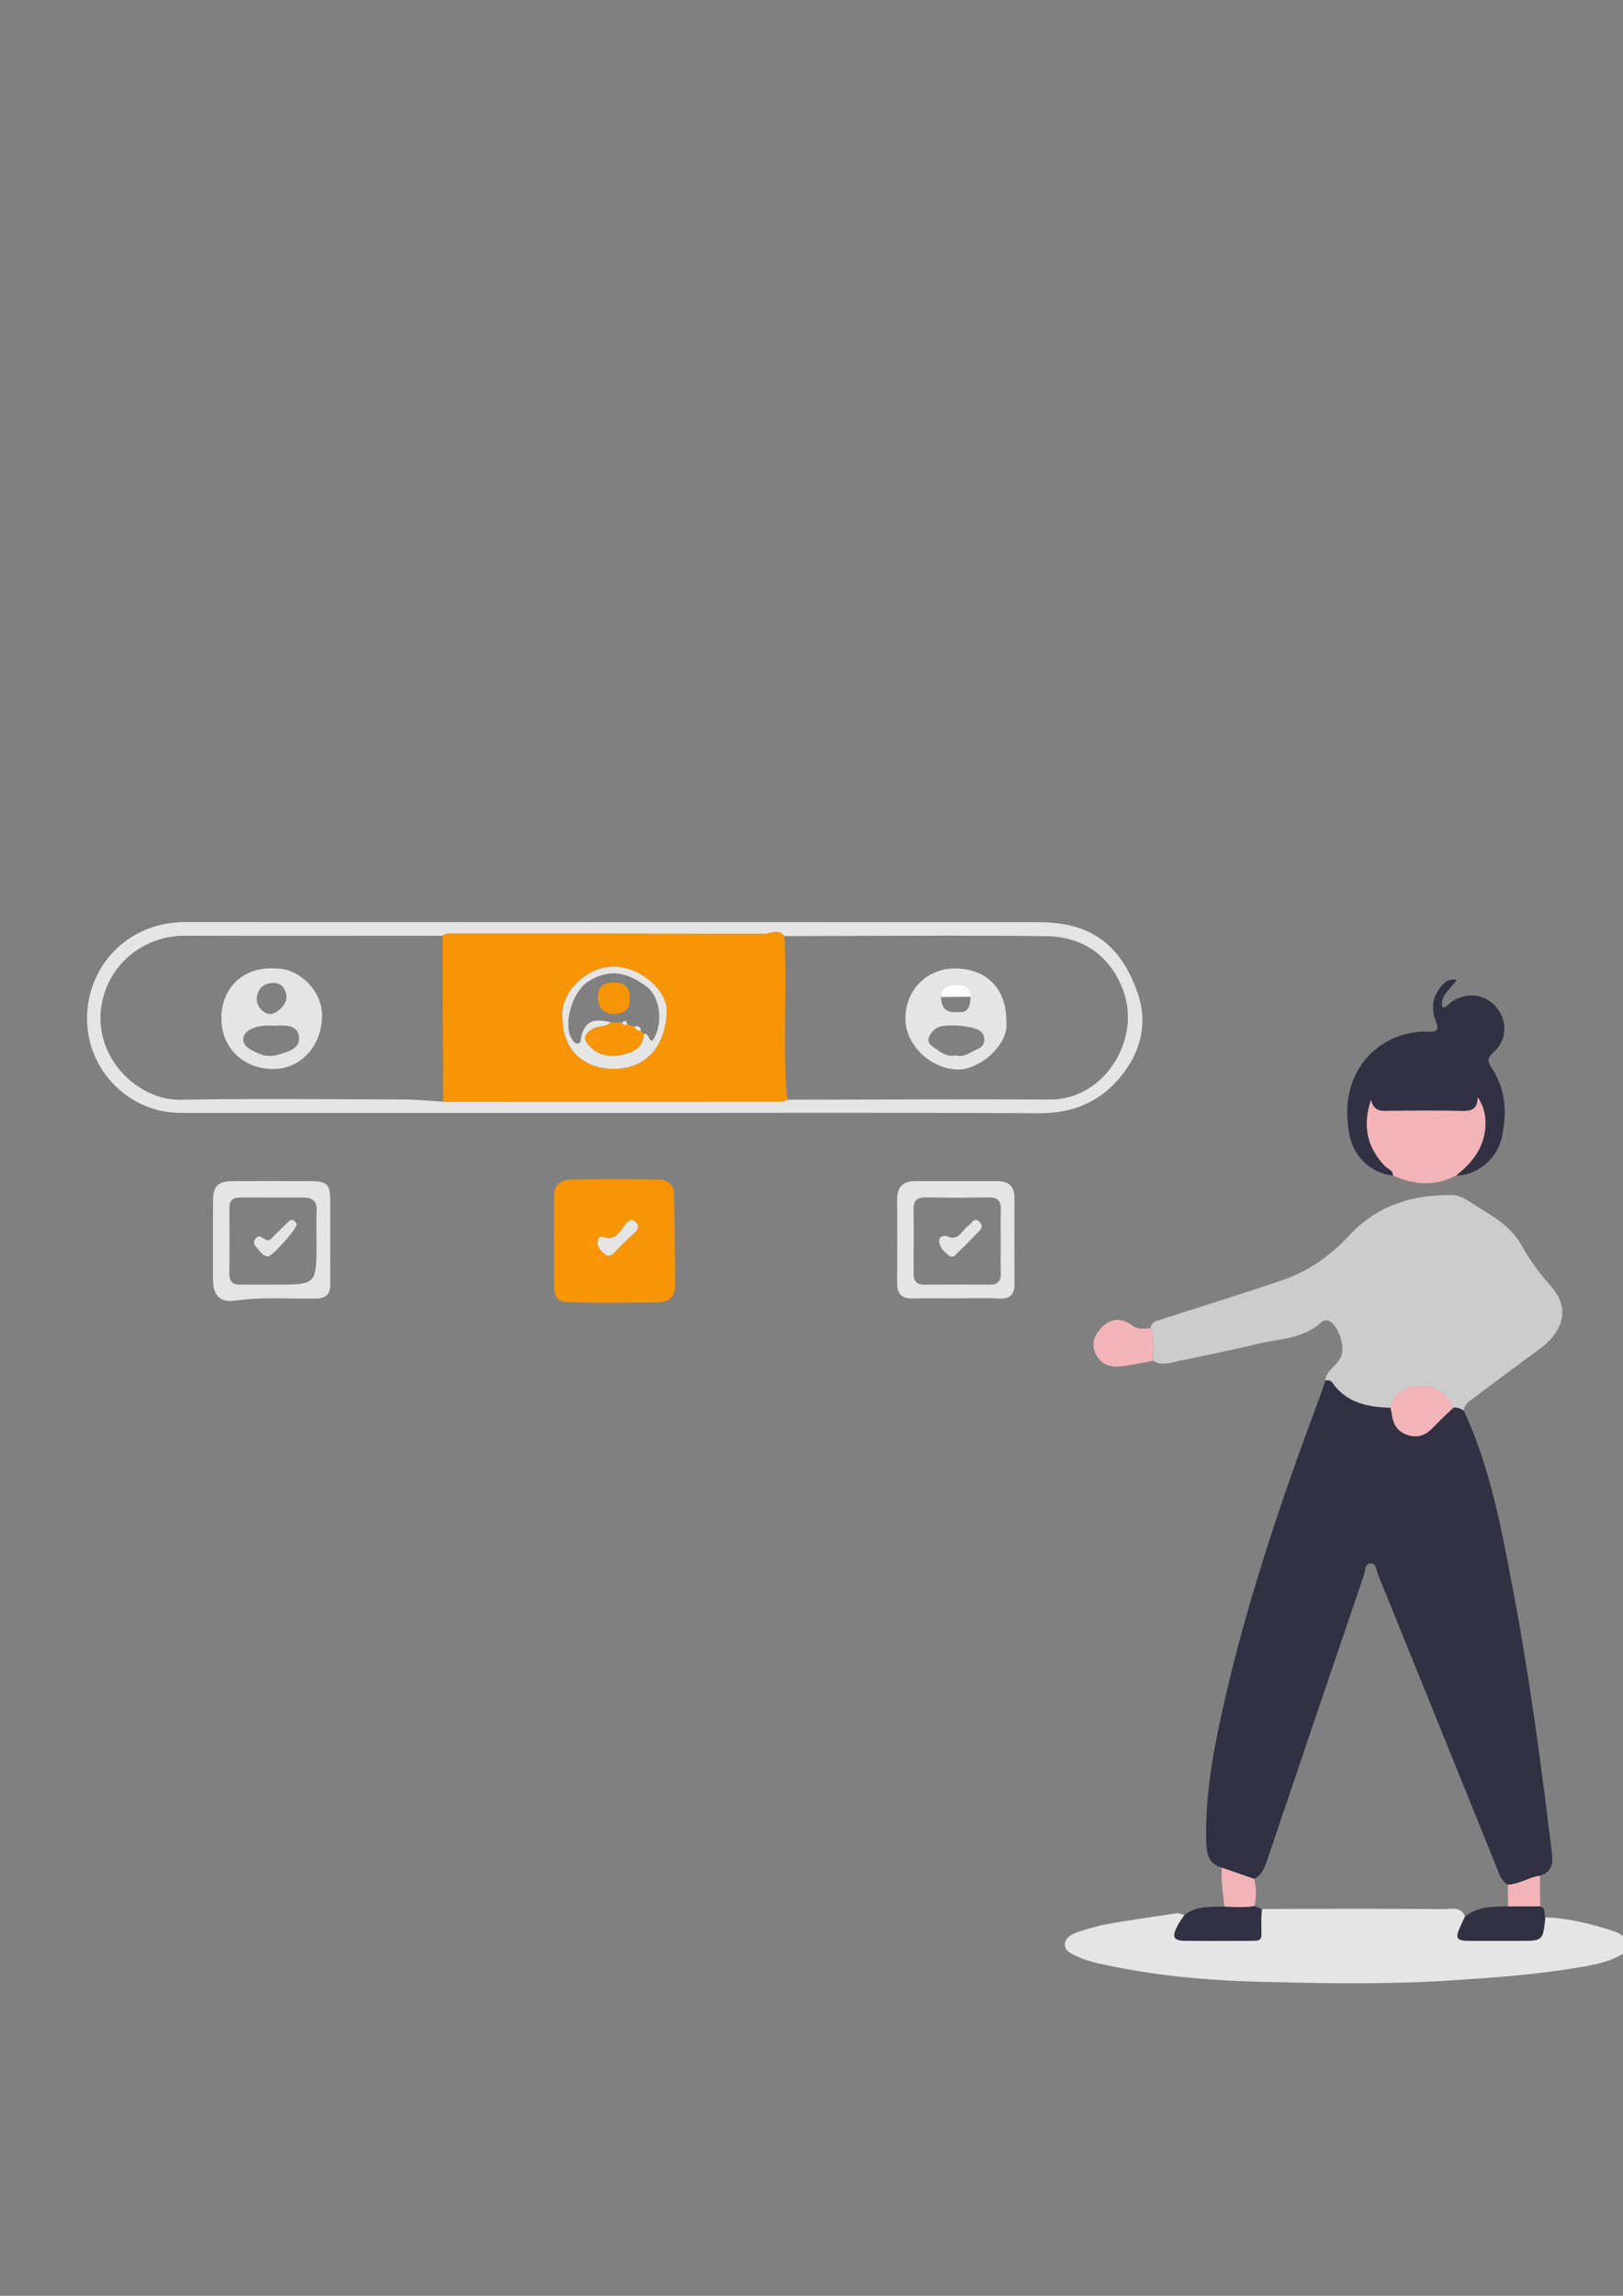 <?xml version="1.0" encoding="utf-8"?>
<!-- Generator: Adobe Illustrator 25.3.0, SVG Export Plug-In . SVG Version: 6.00 Build 0)  -->
<svg version="1.1" id="Camada_1" xmlns="http://www.w3.org/2000/svg" xmlns:xlink="http://www.w3.org/1999/xlink" x="0px" y="0px"
	 viewBox="0 0 595.28 841.89" style="enable-background:new 0 0 595.28 841.89;" xml:space="preserve">
<rect x="0" y="0" width="595.28" height="841.89" fill="#808080" stroke="none"/>
<style type="text/css">
	.st0{fill:#313143;}
	.st1{fill:#CDCCCD;}
	.st2{fill:#E5E5E5;}
	.st3{fill:#F79506;}
	.st4{fill:#F3B4B8;}
	.st5{fill:#FEFEFE;}
</style>
<g>
	<path class="st0" d="M448.16,684.89c-4.41-1.26-5.57-4.43-5.72-8.69c-0.52-15.79,2.02-31.23,5.36-46.54
		c8.78-40.28,21.94-79.22,36.4-117.76c0.7-1.87,1.28-3.78,1.92-5.67c1.02-0.17,1.91-0.13,2.6,0.85c5.21,7.39,12.97,8.9,21.26,9.16
		c0.18,0.8,0.44,1.58,0.54,2.39c0.43,3.77,2.17,6.46,5.94,7.65c3.79,1.2,6.66-0.19,9.24-2.9c2.37-2.49,4.92-4.82,7.39-7.22
		c1.41-0.12,2.68,0.26,3.79,1.13c9.7,20.72,13.73,43.03,17.97,65.23c6.15,32.19,10.43,64.68,14.37,97.22c0.5,4.16-0.33,6.81-4.4,8.1
		c-4.07,0.57-7.59,3.14-11.78,3.29c-2.38-1.36-3.07-3.82-4.01-6.12c-14.54-35.9-29.07-71.81-43.64-107.7
		c-0.59-1.46-0.62-3.87-2.42-3.98c-2.47-0.16-2.15,2.59-2.67,4.13c-11.87,34.77-23.66,69.57-35.43,104.37
		c-0.97,2.87-1.91,5.68-4.85,7.18C456.06,687.64,452.11,686.26,448.16,684.89z"/>
	<path class="st1" d="M536.88,517.29c-1.12-0.87-2.38-1.25-3.79-1.13c-2.38-5.48-6.86-8.24-12.53-7.88
		c-4.84,0.31-9.44,2.16-10.58,7.96c-8.29-0.26-16.05-1.77-21.26-9.16c-0.69-0.98-1.58-1.03-2.6-0.85c0.32-4.38,5.47-5.68,6.14-10.16
		c0.55-3.69-1.54-10.3-4.99-11.73c-1.07-0.44-2.07,0.02-2.77,0.66c-6.72,6.16-15.62,5.91-23.69,7.91
		c-10.12,2.5-20.39,4.39-30.57,6.66c-2.52,0.56-4.89,0.94-7.19-0.56c-0.07-4,0.44-8.06-1.05-11.94c0.17-2.04,1.57-2.5,3.32-3.06
		c15.02-4.76,30.05-9.52,44.98-14.55c9.72-3.27,17.78-9.09,24.81-16.64c10.13-10.89,23.22-14.87,37.76-14.56
		c1.87,0.04,3.92,0.99,5.54,2.04c7.36,4.8,15.44,8.46,20.02,16.98c2.84,5.29,6.74,10.17,10.8,14.85c6.56,7.56,4.41,16.08-4.88,22.82
		c-8.45,6.12-16.75,12.45-25.13,18.67C537.94,514.55,537.05,515.68,536.88,517.29z"/>
	<path class="st2" d="M225.05,408.13c-52.96,0-105.93,0.05-158.89-0.02c-21.07-0.03-37.94-19.6-33.54-41.64
		c3.28-16.42,17.24-28.33,35.2-28.33c104.43,0.05,208.86-0.01,313.29,0.05c19.06,0.01,29.98,8.25,36.18,26.05
		c3.63,10.42,1.42,20.86-5.7,29.88c-7.85,9.94-17.89,14.19-30.64,14.12C328.98,407.95,277.02,408.12,225.05,408.13z M288.72,403.28
		c32.16-0.04,64.31-0.25,96.47-0.07c19.69,0.11,33.51-21.86,26.77-40.03c-4.74-12.78-14.81-19.71-28.25-19.88
		c-31.98-0.4-63.98-0.06-95.97-0.02c-2.29-2.86-5.25-0.8-7.78-0.81c-37.78-0.16-75.55-0.12-113.33-0.13c-1.49,0-3.01-0.18-4.32,0.8
		c-31.44,0-62.88,0.08-94.32-0.02c-14.68-0.04-27.57,9.67-30.56,24.46c-3.96,19.58,12.84,35.97,28.63,35.7
		c27.27-0.47,54.56-0.17,81.84-0.09c4.88,0.01,9.76,0.52,14.65,0.8c40.6,0.03,81.21,0.05,121.81,0.08
		C285.86,404.07,287.36,404.08,288.72,403.28z"/>
	<path class="st2" d="M566.77,703.08c8.83,0.42,17.33,2.49,25.67,5.28c1.22,0.41,2.37,1.21,3.38,2.04c2.64,2.2,2.93,3.99-0.52,6.05
		c-5.72,3.41-12.17,4.37-18.42,5.38c-14.52,2.35-29.2,3.38-43.9,4.36c-23.77,1.59-47.55,1.14-71.27,0.54
		c-19.94-0.5-39.93-2.41-59.51-6.89c-2.42-0.55-4.79-1.41-7.07-2.37c-2.14-0.9-4.79-2.14-4.56-4.65c0.21-2.33,2.72-3.69,4.98-4.41
		c3.47-1.1,6.98-2.19,10.55-2.82c8.45-1.49,16.95-2.73,25.44-3.97c0.92-0.13,1.94,0.41,2.91,0.63c-0.82,1.23-1.75,2.4-2.44,3.7
		c-2.39,4.54-1.7,5.75,3.29,5.77c6.77,0.03,13.54,0.04,20.31,0.01c8.55-0.04,6.85,0.48,6.98-7.21c0.03-1.48,0.13-2.96,0.2-4.44
		c4.31-0.03,8.62-0.08,12.94-0.08c17.91,0,35.83-0.07,53.74,0.11c2.72,0.03,6.35-1.25,7.85,2.76c-0.55,1.16-1.11,2.31-1.64,3.49
		c-2.03,4.57-1.53,5.35,3.49,5.36c5.95,0.02,11.91,0,17.86,0C565.93,711.73,565.93,711.73,566.77,703.08z"/>
	<path class="st0" d="M510.95,431.06c-7.34-0.53-14.18-6.32-15.88-14.33c-5.24-24.68,12.13-39.26,28.91-38.38
		c3.3,0.17,3.77-0.94,2.68-3.71c-1.77-4.51-1.41-8.84,1.72-12.68c1.35-1.65,2.87-3.26,5.89-2.6c-2.12,3.3-6.06,5.52-5.32,9.99
		c1.79,0.27,2.36-1.26,3.4-1.95c5.66-3.78,12.44-2.96,16.6,2.1c4.01,4.89,3.84,11.84-1.03,16.22c-2.43,2.19-2.42,3.5-0.75,6
		c5.22,7.85,5.59,16.62,3.64,25.47c-1.78,8.04-9.22,13.9-16.7,13.88c5.13-4.13,9.32-8.88,10.44-15.69c0.76-4.6,0.17-8.88-2.57-13.02
		c0.01,4.39-2.21,5.15-5.81,5.06c-8.98-0.22-17.97-0.11-26.96-0.04c-2.64,0.02-5.24,0.29-6.38-4.02c-3.21,9.96-1.2,17.49,5,24.12
		C508.9,428.62,510.93,428.98,510.95,431.06z"/>
	<path class="st3" d="M203.21,455.25c0-5.33,0.12-10.66-0.04-15.98c-0.13-4.46,2.26-6.63,6.27-6.7c10.65-0.19,21.31-0.1,31.96-0.04
		c3.49,0.02,5.78,1.72,5.84,5.4c0.19,11.47,0.42,22.95,0.32,34.42c-0.03,3.56-2.86,5.2-6.16,5.24c-10.32,0.13-20.65,0.26-30.96,0.01
		c-6.56-0.16-7.14-1.07-7.22-7.86C203.17,464.91,203.21,460.08,203.21,455.25z M221.67,453.72c-1.06-0.35-2.05-0.43-2.39,0.89
		c-0.53,2.03,0.53,3.43,1.89,4.78c1.26,1.25,2.44,1.6,3.81,0.24c2.44-2.42,4.8-4.95,7.4-7.19c1.73-1.49,2.32-3.03,0.54-4.49
		c-1.78-1.46-2.82,0.11-3.91,1.52C227.18,451.85,225.64,454.99,221.67,453.72z"/>
	<path class="st4" d="M510.95,431.06c-0.02-2.08-2.05-2.44-3.13-3.6c-6.2-6.64-8.21-14.16-5-24.12c1.13,4.32,3.74,4.05,6.38,4.02
		c8.99-0.07,17.98-0.18,26.96,0.04c3.61,0.09,5.83-0.67,5.81-5.06c2.75,4.14,3.33,8.43,2.57,13.02
		c-1.12,6.81-5.31,11.56-10.44,15.69C526.39,435.16,518.67,434.55,510.95,431.06z"/>
	<path class="st2" d="M121.12,454.83c0,5.33-0.04,10.66,0.01,15.98c0.03,3.63-1.3,5.34-5.31,5.4c-9.78,0.14-19.57-0.71-29.37,0.74
		c-5.79,0.85-8.31-1.94-8.32-7.65c-0.02-9.66-0.03-19.31,0.01-28.97c0.02-5.36,1.82-7.16,7.19-7.19c9.66-0.04,19.32-0.06,28.97,0.01
		c5.58,0.04,6.77,1.27,6.81,6.7C121.15,444.84,121.13,449.83,121.12,454.83z M116.1,455.6c0-3.83-0.16-7.66,0.05-11.48
		c0.18-3.44-1.35-4.95-4.62-4.96c-7.82-0.02-15.64,0.02-23.47-0.03c-2.72-0.02-3.94,1.16-3.93,3.9c0.05,7.99,0.07,15.98-0.02,23.96
		c-0.03,3.01,1.3,4.19,4.22,4.13c4.16-0.09,8.32-0.02,12.48-0.02C116.1,471.09,116.1,471.09,116.1,455.6z"/>
	<path class="st2" d="M350.47,476.12c-5.33,0-10.66-0.06-15.98,0.02c-3.78,0.05-5.44-1.71-5.42-5.46c0.06-10.32,0.03-20.64,0-30.97
		c-0.01-4.27,2.02-6.55,6.32-6.57c10.16-0.04,20.31,0,30.47-0.02c4.43-0.01,6.26,2.25,6.23,6.54c-0.06,10.32-0.07,20.65,0.01,30.97
		c0.03,3.94-1.45,5.77-5.65,5.55C361.14,475.92,355.8,476.12,350.47,476.12z M367.05,454.88c0-3.65-0.12-7.31,0.04-10.96
		c0.14-3.3-0.96-4.9-4.54-4.83c-7.64,0.16-15.28,0.12-22.92,0.01c-3.08-0.04-4.62,0.96-4.57,4.28c0.11,7.81,0.09,15.61,0.01,23.42
		c-0.03,2.85,0.95,4.34,4.02,4.31c7.97-0.08,15.95-0.08,23.92,0c3.04,0.03,4.13-1.38,4.06-4.27
		C366.97,462.86,367.04,458.87,367.05,454.88z"/>
	<path class="st0" d="M462.8,700.08c-0.07,1.48-0.18,2.96-0.2,4.44c-0.13,7.69,1.57,7.17-6.98,7.21
		c-6.77,0.03-13.54,0.02-20.31-0.01c-4.99-0.02-5.68-1.23-3.29-5.77c0.69-1.3,1.62-2.47,2.44-3.7c4.35-3.54,9.61-2.82,14.64-3.14
		c3.66,0.24,7.33,0.48,10.98-0.15C460.98,699.33,461.89,699.71,462.8,700.08z"/>
	<path class="st0" d="M566.77,703.08c-0.84,8.65-0.84,8.65-9.74,8.65c-5.95,0-11.91,0.02-17.86,0c-5.03-0.02-5.53-0.79-3.49-5.36
		c0.52-1.17,1.09-2.32,1.63-3.49c4.63-3.89,10.27-3.61,15.79-3.8c3.94,0,7.87,0,11.81,0C567.13,699.67,566.16,701.74,566.77,703.08z
		"/>
	<path class="st4" d="M421.98,487.06c1.49,3.88,0.99,7.94,1.05,11.94c-3.41,0.63-6.81,1.36-10.24,1.87
		c-4.31,0.64-8.4,0.41-10.78-4.1c-2.17-4.11-0.46-7.52,2.41-10.3c3.32-3.22,7.22-3.15,10.86-0.4
		C417.44,487.69,419.7,487.15,421.98,487.06z"/>
	<path class="st4" d="M460.08,698.96c-3.65,0.62-7.32,0.38-10.98,0.15c-0.51-4.73-1.34-9.43-0.94-14.21
		c3.95,1.37,7.9,2.75,11.85,4.12C460.84,692.32,460.87,695.64,460.08,698.96z"/>
	<path class="st4" d="M564.91,699.08c-3.94,0-7.87,0-11.81,0c-0.02-2.65-0.05-5.3-0.07-7.95c4.19-0.15,7.71-2.72,11.78-3.29
		C564.85,691.58,564.88,695.33,564.91,699.08z"/>
	<path class="st4" d="M509.99,516.24c1.14-5.81,5.74-7.65,10.58-7.96c5.67-0.36,10.15,2.4,12.53,7.88c-2.47,2.4-5.02,4.73-7.39,7.22
		c-2.58,2.72-5.45,4.1-9.24,2.9c-3.77-1.19-5.51-3.88-5.94-7.65C510.43,517.83,510.17,517.04,509.99,516.24z"/>
	<path class="st3" d="M162.3,343.14c1.31-0.98,2.83-0.8,4.32-0.8c37.78,0.01,75.55-0.03,113.33,0.13c2.53,0.01,5.49-2.06,7.78,0.81
		c0.1,2.48,0.22,4.95,0.28,7.43c0.41,17.52-0.85,35.06,0.71,52.57c-1.36,0.8-2.86,0.79-4.36,0.79c-40.6-0.03-81.21-0.05-121.81-0.08
		C162.46,383.71,162.38,363.43,162.3,343.14z M206.35,373.3c-0.09,11.25,7.25,18.57,18.62,18.65c11.42,0.09,19.06-7.63,19.55-20.92
		c0.29-7.96-9.83-16.41-19.24-16.57C215.23,354.28,205.09,364.24,206.35,373.3z"/>
	<path class="st2" d="M221.67,453.72c3.97,1.26,5.51-1.88,7.35-4.26c1.09-1.4,2.13-2.98,3.91-1.52c1.78,1.47,1.19,3-0.54,4.49
		c-2.6,2.24-4.95,4.77-7.4,7.19c-1.38,1.36-2.55,1.01-3.81-0.24c-1.36-1.34-2.42-2.75-1.89-4.78
		C219.62,453.29,220.61,453.37,221.67,453.72z"/>
	<path class="st2" d="M206.35,373.3c-1.25-9.06,8.88-19.02,18.94-18.85c9.4,0.17,19.53,8.61,19.24,16.57
		c-0.49,13.3-8.13,21.01-19.55,20.92C213.59,391.86,206.26,384.55,206.35,373.3z M224.06,374.92c-2.02,1.94-5.04,1.12-7.26,2.73
		c-1.91,1.39-2.96,2.82-1.45,4.9c2.97,4.07,7.46,5.13,11.96,4.38c4.19-0.7,8.52-2.23,8.84-7.79c1.99-0.35,1.54,2.39,3.12,2.56
		c4.12-5.91,3.07-15.92-2.05-19.84c-6.8-5.2-13.67-6.99-21.61-1.86c-5.55,3.58-9.35,15.61-5.82,21.09c0.52,0.81,1.15,1.76,2.32,1.53
		c1.08-0.21,0.82-1.24,0.98-2.01C214.29,374.78,217.44,373.15,224.06,374.92z"/>
	<path class="st2" d="M369.08,374.15c1.41,8.85-9.93,18.38-18.09,18.05c-9.88-0.39-18.96-9.09-18.9-18.78
		c0.07-10.47,7.9-18.32,18.22-18.28C361.79,355.18,369.1,362.59,369.08,374.15z M350.55,387.04c3.22,0.97,5.55-1.43,8.25-2.46
		c1.37-0.53,2.32-1.86,2.22-3.57c-0.11-1.9-1.27-3.1-2.9-3.65c-3.97-1.34-8.11-1.58-12.23-1.12c-2.69,0.3-4.7,2.35-5.33,4.62
		c-0.57,2.04,1.95,3.12,3.51,4.3C345.97,386.59,348,387.59,350.55,387.04z M351.07,371.11c4.43,0.66,4.76-2.62,4.92-5.59
		c0.17-3.33-1.79-4.57-5.08-4.45c-3.19,0.11-5.78,0.81-5.75,4.54C345.19,369.27,346.86,371.64,351.07,371.11z"/>
	<path class="st2" d="M101.3,355.14c8.71,0.04,16.85,8.38,16.81,17.23c-0.04,11.44-8.16,20.23-19.08,19.63
		c-9.67-0.53-18.11-7.47-17.83-19.31C81.44,362.97,88.51,354.28,101.3,355.14z M100.61,376.17c-2.89-0.23-5.69-0.1-8.32,1.07
		c-3.64,1.61-4.22,5.25-0.91,7.28c3.03,1.85,6.3,3.46,10.23,2.36c3.74-1.05,8.42-2.2,8.08-6.46
		C109.31,375.66,104.42,375.93,100.61,376.17z M94.18,366.32c-0.11,2.58,2.28,5.36,4.73,5.51c2.51,0.16,6.29-3.48,6.18-6.13
		c-0.13-3.03-1.85-5.33-4.8-5.26C96.93,360.53,94.29,362.37,94.18,366.32z"/>
	<path class="st2" d="M108.85,448.86c-0.1,2.02-9.18,12.07-10.61,11.89c-2.17-0.27-3.13-2.28-4.46-3.69
		c-0.75-0.79-0.78-1.87-0.12-2.76c1.39-1.88,2.52-0.28,3.79,0.3c1.63,0.75,2.35-0.78,3.26-1.63c1.7-1.58,3.3-3.27,4.97-4.88
		c0.61-0.59,1.38-1.07,2.2-0.44C108.37,448.02,108.66,448.62,108.85,448.86z"/>
	<path class="st2" d="M347.28,453.32c4.3,2.09,5.4-2.11,7.78-3.7c1.32-0.89,2.3-3.68,4.33-1.37c1.7,1.94-0.33,3.27-1.55,4.54
		c-2.06,2.13-4.14,4.24-6.28,6.3c-1,0.97-1.94,2.65-3.69,1.2c-1.67-1.38-3.4-2.94-3.4-5.24
		C344.45,453.4,345.93,453.07,347.28,453.32z"/>
	<path class="st3" d="M235.1,377.96c0.35,0.4,0.7,0.79,1.05,1.19c-0.32,5.56-4.65,7.09-8.84,7.79c-4.5,0.75-8.99-0.31-11.96-4.38
		c-1.52-2.08-0.47-3.51,1.45-4.9c2.22-1.62,5.25-0.79,7.26-2.73c1.38,0.02,2.76,0.03,4.13,0.05c0.38,0.92,1.06,1.09,1.94,0.76
		c0.85,0.23,1.7,0.45,2.55,0.67C233.13,377.48,233.9,378.07,235.1,377.96z"/>
	<path class="st5" d="M345.16,365.61c-0.03-3.73,2.55-4.43,5.75-4.54c3.29-0.12,5.25,1.12,5.08,4.45"/>
	<path class="st3" d="M230.94,366.24c0.17,4.21-2.33,5.49-5.68,5.62c-3.71,0.15-6.1-2.55-5.96-6.37c0.14-3.77,2.18-5.22,5.8-5.23
		C229.41,360.24,231.12,362.43,230.94,366.24z"/>
	<path class="st2" d="M230.13,375.74c-0.88,0.33-1.56,0.16-1.94-0.76C229.45,373.68,229.82,374.64,230.13,375.74z"/>
	<path class="st2" d="M235.1,377.96c-1.2,0.11-1.97-0.48-2.42-1.55C234.02,376.09,234.92,376.46,235.1,377.96z"/>
</g>
</svg>
